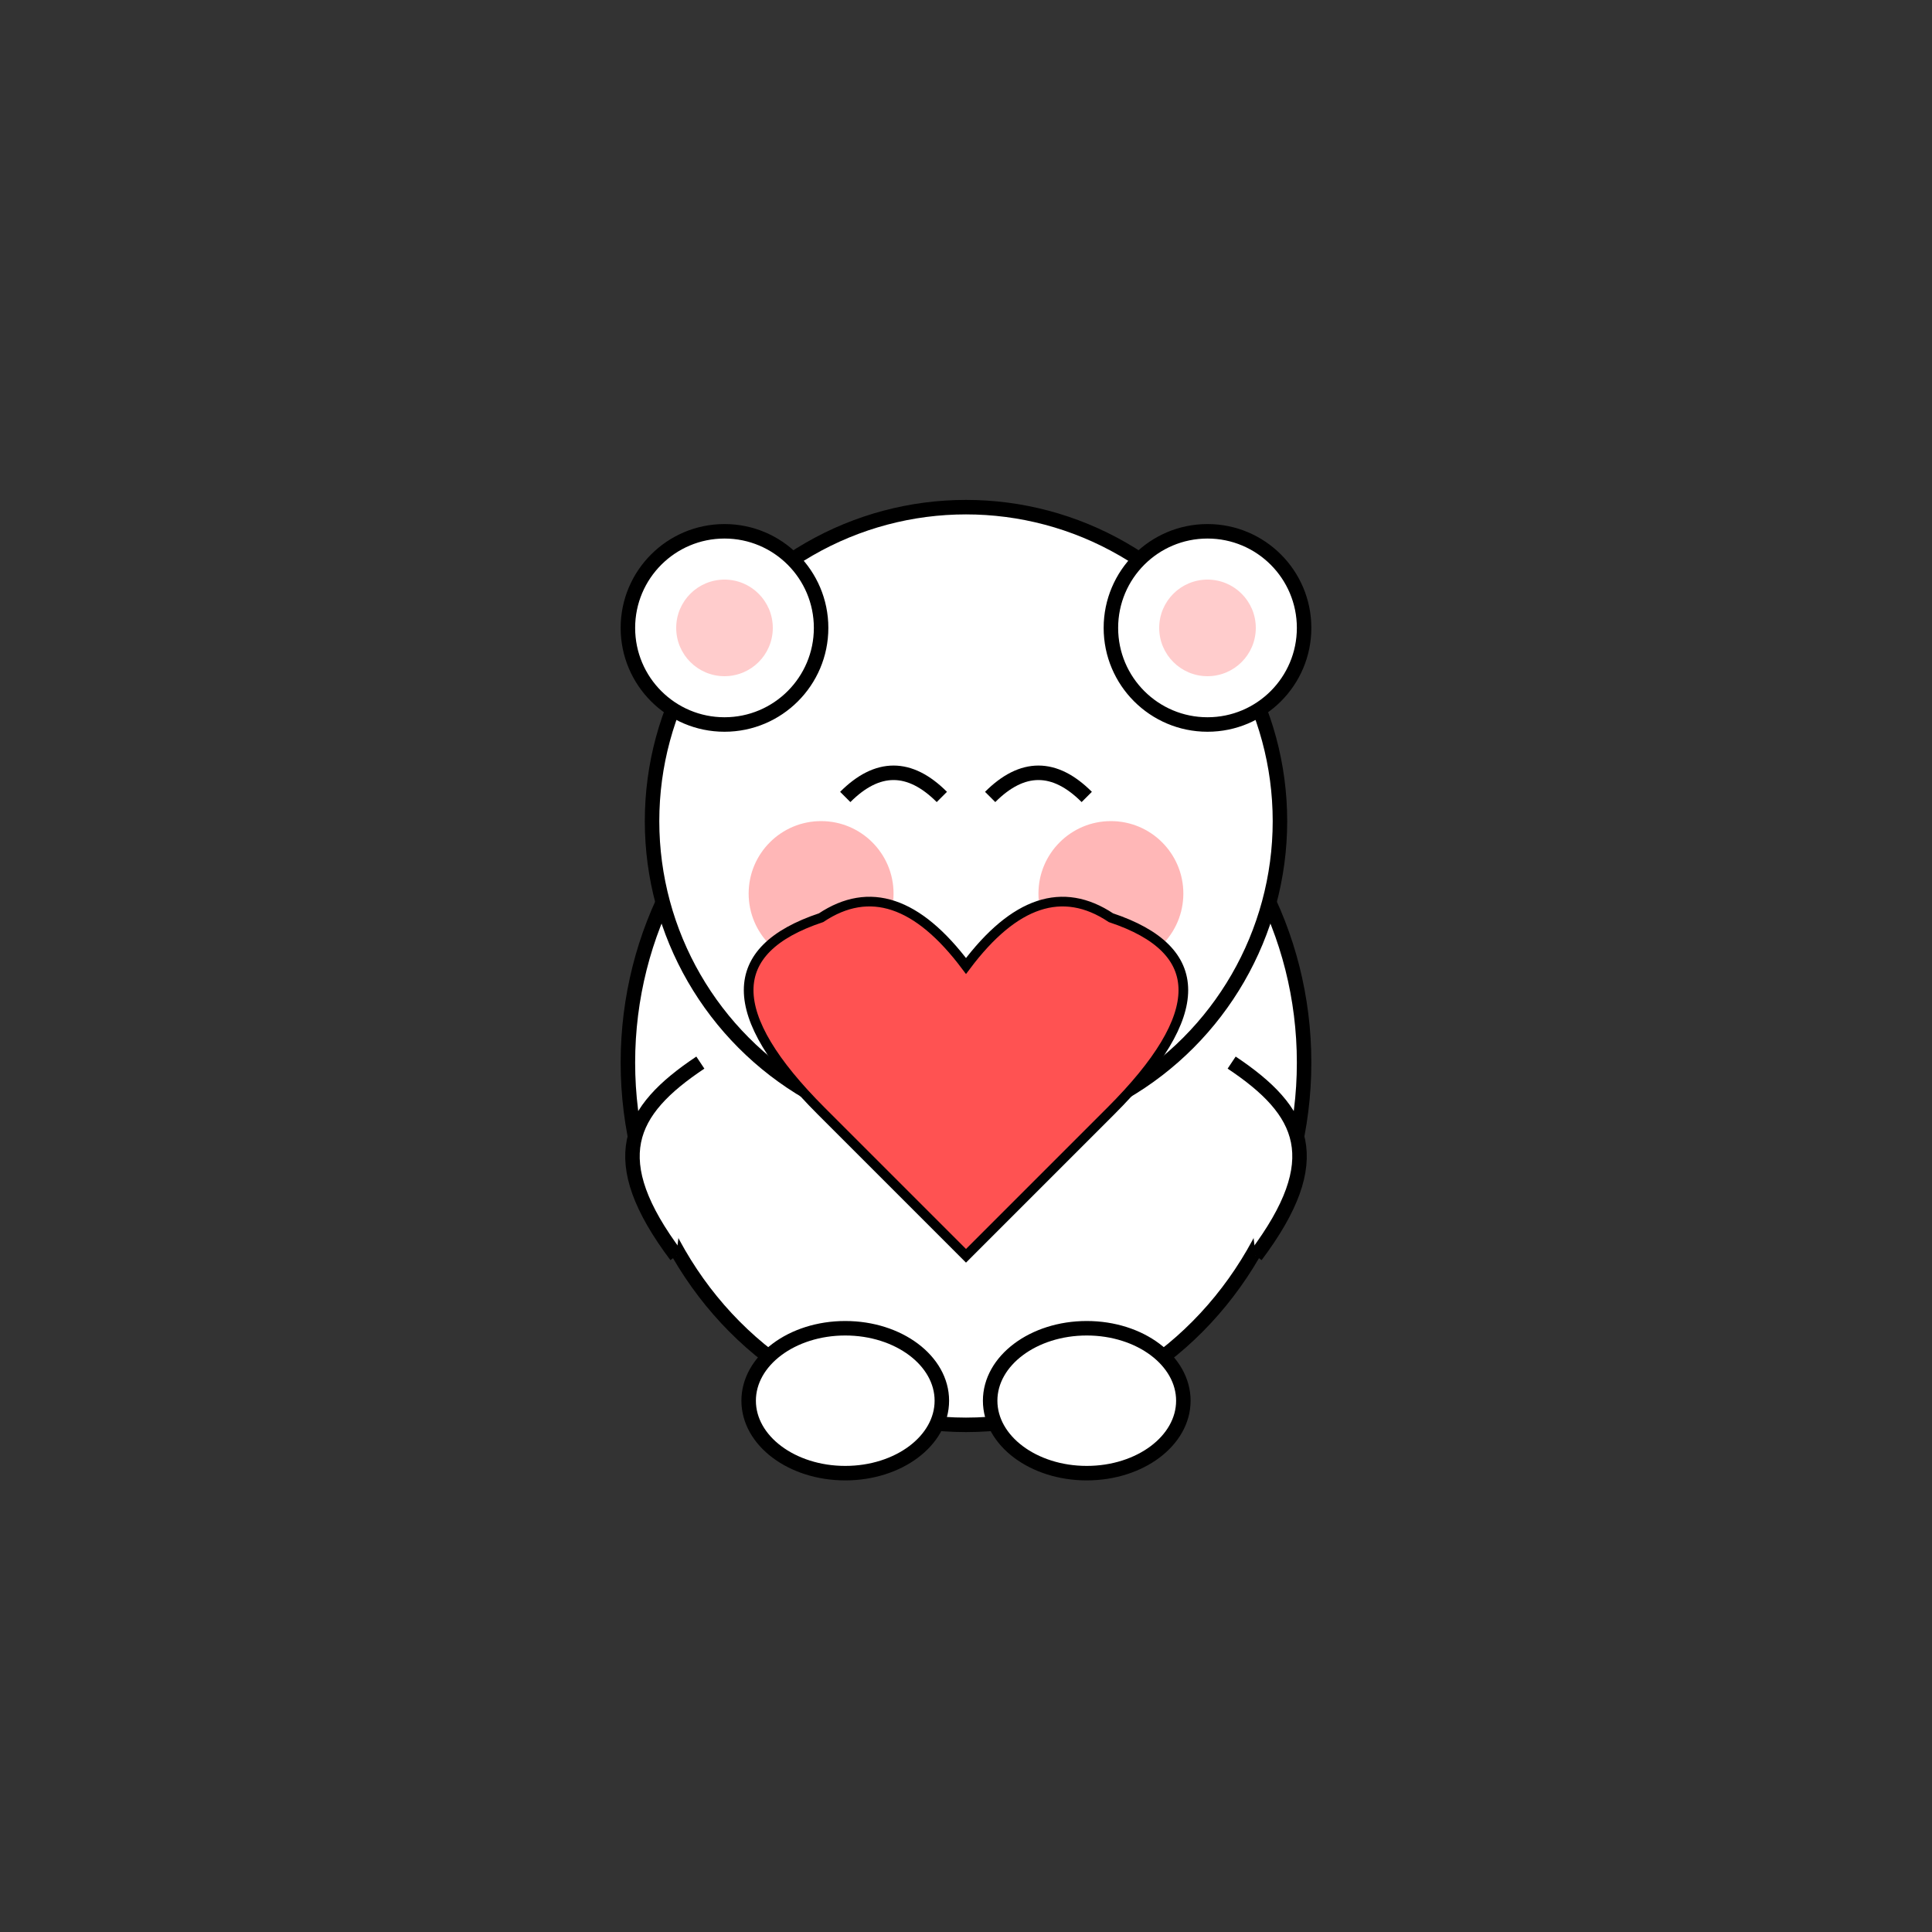 <?xml version="1.0" encoding="UTF-8" standalone="no"?>
<svg xmlns="http://www.w3.org/2000/svg" xmlns:xlink="http://www.w3.org/1999/xlink" viewBox="0 0 400 400" width="400" height="400">
  <rect x="0" y="0" width="400" height="400" fill="#333333" stroke="none"/>
  <!-- Bear Body -->
  <g id="bear">
    <!-- Main Body - White Bear -->
    <ellipse cx="200" cy="220" rx="70" ry="75" fill="white" stroke="black" stroke-width="3"/>
    
    <!-- Bear Head -->
    <circle cx="200" cy="170" r="65" fill="white" stroke="black" stroke-width="3"/>
    
    <!-- Bear Ears -->
    <g id="ears">
      <circle cx="150" cy="130" r="20" fill="white" stroke="black" stroke-width="3"/>
      <circle cx="250" cy="130" r="20" fill="white" stroke="black" stroke-width="3"/>
      <circle cx="150" cy="130" r="10" fill="#ffcccc" stroke="none"/>
      <circle cx="250" cy="130" r="10" fill="#ffcccc" stroke="none"/>
    </g>
    
    <!-- Bear Eyes - Squinting/Happy -->
    <g id="eyes">
      <path d="M175,165 Q185,155 195,165" stroke="black" stroke-width="3" fill="none"/>
      <path d="M225,165 Q215,155 205,165" stroke="black" stroke-width="3" fill="none"/>
    </g>
    
    <!-- Bear Blushing Cheeks -->
    <g id="blush" opacity="0.7">
      <circle cx="170" cy="185" r="15" fill="#ff9999"/>
      <circle cx="230" cy="185" r="15" fill="#ff9999"/>
    </g>
    
    <!-- Bear Arms -->
    <g id="arms">
      <!-- Left Arm -->
      <path d="M145,220 C130,230 125,240 140,260" fill="white" stroke="black" stroke-width="3"/>
      <!-- Right Arm - Holding Heart -->
      <path d="M255,220 C270,230 275,240 260,260" fill="white" stroke="black" stroke-width="3"/>
    </g>
    
    <!-- Bear Legs -->
    <g id="legs">
      <ellipse cx="175" cy="290" rx="20" ry="15" fill="white" stroke="black" stroke-width="3"/>
      <ellipse cx="225" cy="290" rx="20" ry="15" fill="white" stroke="black" stroke-width="3"/>
    </g>
    
    <!-- Heart that bear is holding -->
    <g id="heart">
      <path d="M200,260 L170,230 Q140,200 170,190 Q185,180 200,200 Q215,180 230,190 Q260,200 230,230 Z" fill="#ff5252" stroke="black" stroke-width="2"/>
    </g>
  </g>
  
  <!-- Animation -->
  <style>
    @keyframes float {
      0% { transform: translateY(0px) rotate(0deg); }
      25% { transform: translateY(-5px) rotate(-1deg); }
      50% { transform: translateY(0px) rotate(0deg); }
      75% { transform: translateY(5px) rotate(1deg); }
      100% { transform: translateY(0px) rotate(0deg); }
    }

    @keyframes blush-pulse {
      0% { opacity: 0.5; }
      50% { opacity: 0.8; }
      100% { opacity: 0.5; }
    }
    
    @keyframes heart-spin {
      0% { transform: scale(1) rotate(0deg); }
      25% { transform: scale(1.1) rotate(5deg); }
      50% { transform: scale(1) rotate(0deg); }
      75% { transform: scale(1.1) rotate(-5deg); }
      100% { transform: scale(1) rotate(0deg); }
    }
    
    #bear {
      animation: float 4s ease-in-out infinite;
    }
    
    #blush {
      animation: blush-pulse 3s ease-in-out infinite;
    }
    
    #heart {
      animation: heart-spin 2s ease-in-out infinite;
      transform-origin: center;
    }
  </style>
</svg>
